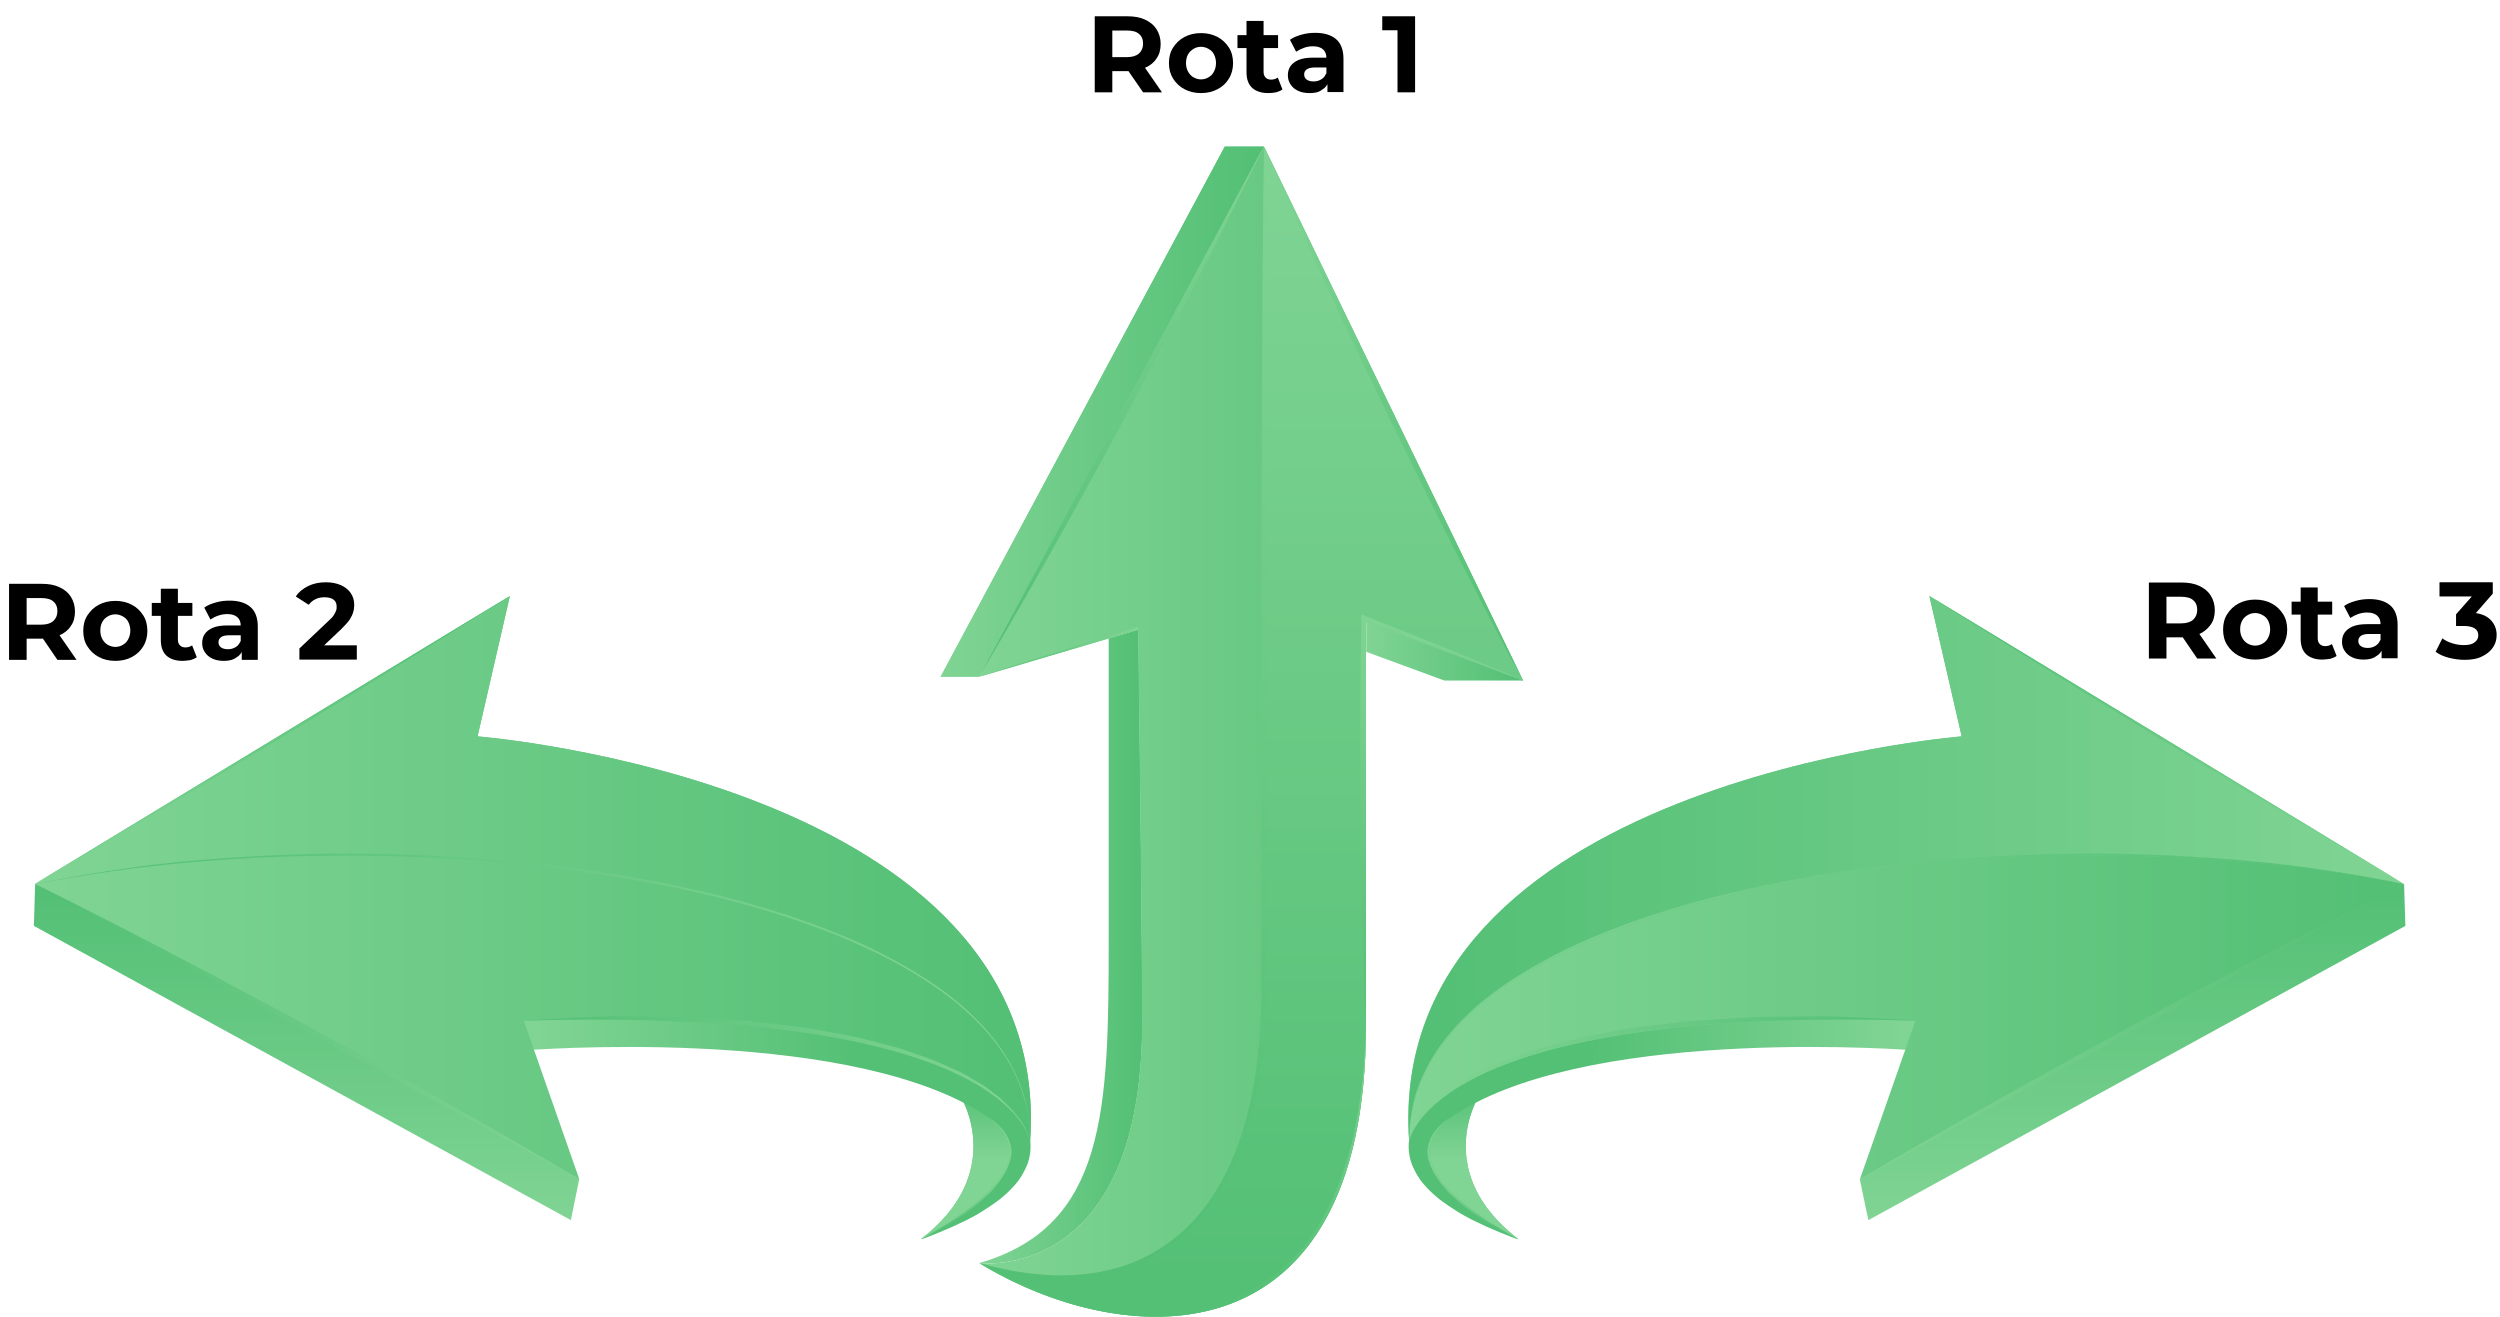 <?xml version="1.0" encoding="utf-8"?>
<!-- Generator: Adobe Illustrator 25.2.1, SVG Export Plug-In . SVG Version: 6.00 Build 0)  -->
<svg version="1.1" id="Camada_1" xmlns="http://www.w3.org/2000/svg" xmlns:xlink="http://www.w3.org/1999/xlink" x="0px" y="0px"
	 viewBox="0 0 966.9 509.3" style="enable-background:new 0 0 966.9 509.3;" xml:space="preserve">
<style type="text/css">
	.st0{fill:url(#SVGID_1_);}
	.st1{fill:url(#SVGID_2_);}
	.st2{fill:url(#SVGID_3_);}
	.st3{fill:url(#SVGID_4_);}
	.st4{fill:url(#SVGID_5_);}
	.st5{fill:url(#SVGID_6_);}
	.st6{fill:url(#SVGID_7_);}
	.st7{fill:url(#SVGID_8_);}
	.st8{fill:url(#SVGID_9_);}
	.st9{fill:url(#SVGID_10_);}
	.st10{fill:url(#SVGID_11_);}
	.st11{fill:url(#SVGID_12_);}
	.st12{fill:url(#SVGID_13_);}
	.st13{fill:url(#SVGID_14_);}
	.st14{fill:url(#SVGID_15_);}
	.st15{fill:url(#SVGID_16_);}
	.st16{fill:url(#SVGID_17_);}
	.st17{fill:url(#SVGID_18_);}
	.st18{fill:url(#SVGID_19_);}
	.st19{fill:url(#SVGID_20_);}
	.st20{fill:url(#SVGID_21_);}
	.st21{fill:url(#SVGID_22_);}
	.st22{fill:url(#SVGID_23_);}
	.st23{fill:url(#SVGID_24_);}
	.st24{fill:url(#SVGID_25_);}
	.st25{fill:url(#SVGID_26_);}
	.st26{fill:url(#SVGID_27_);}
	.st27{fill:url(#SVGID_28_);}
	.st28{fill:url(#SVGID_29_);}
	.st29{fill:url(#SVGID_30_);}
	.st30{fill:url(#SVGID_31_);}
	.st31{fill:url(#SVGID_32_);}
	.st32{fill:url(#SVGID_33_);}
	.st33{fill:url(#SVGID_34_);}
</style>
<g>
	<g>
		<path d="M423.4,35.7V6.3h12.7c2.6,0,4.9,0.4,6.8,1.3c1.9,0.9,3.4,2.1,4.4,3.7s1.6,3.5,1.6,5.7c0,2.2-0.5,4.1-1.6,5.6
			c-1,1.6-2.5,2.8-4.4,3.6c-1.9,0.8-4.2,1.3-6.8,1.3h-8.9l3-3v11.2H423.4z M430.2,25.3l-3-3.2h8.6c2.1,0,3.7-0.5,4.7-1.4
			c1-0.9,1.6-2.2,1.6-3.8c0-1.6-0.5-2.9-1.6-3.8c-1-0.9-2.6-1.3-4.7-1.3h-8.6l3-3.2V25.3z M442.1,35.7L434.7,25h7.3l7.4,10.7H442.1z
			"/>
		<path d="M464.5,36c-2.4,0-4.5-0.5-6.4-1.5s-3.3-2.4-4.4-4.1c-1.1-1.8-1.6-3.7-1.6-6c0-2.3,0.5-4.3,1.6-6c1.1-1.7,2.5-3.1,4.4-4.1
			s4-1.5,6.4-1.5c2.4,0,4.5,0.5,6.4,1.5s3.3,2.4,4.4,4.1c1.1,1.7,1.6,3.8,1.6,6c0,2.2-0.5,4.2-1.6,6s-2.5,3.1-4.4,4.1
			S466.9,36,464.5,36z M464.5,30.7c1.1,0,2.1-0.3,2.9-0.8c0.9-0.5,1.6-1.2,2.1-2.2c0.5-0.9,0.8-2.1,0.8-3.3c0-1.3-0.3-2.4-0.8-3.4
			s-1.2-1.6-2.1-2.1c-0.9-0.5-1.8-0.8-2.9-0.8s-2.1,0.3-2.9,0.8s-1.6,1.2-2.1,2.1s-0.8,2-0.8,3.4c0,1.3,0.3,2.4,0.8,3.3
			c0.5,0.9,1.2,1.7,2.1,2.2S463.4,30.7,464.5,30.7z"/>
		<path d="M478.6,18.6v-5h15.7v5H478.6z M490.5,36c-2.7,0-4.7-0.7-6.2-2c-1.5-1.4-2.2-3.4-2.2-6.1V8.1h6.6v19.7c0,1,0.3,1.7,0.8,2.2
			s1.2,0.8,2.1,0.8c1,0,1.9-0.3,2.6-0.8l1.8,4.6c-0.7,0.5-1.5,0.8-2.4,1.1C492.5,35.9,491.5,36,490.5,36z"/>
		<path d="M506.5,36c-1.8,0-3.3-0.3-4.5-0.9c-1.3-0.6-2.2-1.4-2.9-2.5s-1-2.2-1-3.5c0-1.3,0.3-2.5,1-3.5c0.7-1,1.7-1.8,3.1-2.4
			c1.4-0.6,3.3-0.9,5.6-0.9h6v3.8h-5.3c-1.5,0-2.6,0.3-3.2,0.8c-0.6,0.5-0.9,1.1-0.9,1.9c0,0.8,0.3,1.5,1,2c0.7,0.5,1.6,0.7,2.7,0.7
			c1.1,0,2.1-0.3,2.9-0.8c0.9-0.5,1.5-1.3,1.9-2.3l1,3c-0.5,1.5-1.3,2.6-2.6,3.3C510.1,35.7,508.5,36,506.5,36z M513.4,35.7v-4.4
			l-0.4-1v-7.9c0-1.4-0.4-2.5-1.3-3.3c-0.9-0.8-2.2-1.2-3.9-1.2c-1.2,0-2.4,0.2-3.5,0.6s-2.1,0.9-3,1.5l-2.4-4.6
			c1.2-0.9,2.7-1.5,4.5-2c1.7-0.5,3.5-0.7,5.3-0.7c3.4,0,6.1,0.8,8,2.4c1.9,1.6,2.9,4.2,2.9,7.6v12.9H513.4z"/>
		<path d="M540.5,35.7V8.8l2.9,2.9h-8.8V6.3h12.7v29.4H540.5z"/>
	</g>
</g>
<g>
	<g>
		<path d="M3.5,255.2v-29.4h12.7c2.6,0,4.9,0.4,6.8,1.3c1.9,0.9,3.4,2.1,4.4,3.7c1,1.6,1.6,3.5,1.6,5.7c0,2.2-0.5,4.1-1.6,5.6
			c-1,1.6-2.5,2.8-4.4,3.6c-1.9,0.8-4.2,1.3-6.8,1.3H7.3l3-3v11.2H3.5z M10.3,244.8l-3-3.2h8.6c2.1,0,3.7-0.5,4.7-1.4
			c1-0.9,1.6-2.2,1.6-3.8c0-1.6-0.5-2.9-1.6-3.8c-1-0.9-2.6-1.3-4.7-1.3H7.3l3-3.2V244.8z M22.2,255.2l-7.3-10.7h7.3l7.4,10.7H22.2z
			"/>
		<path d="M44.6,255.6c-2.4,0-4.5-0.5-6.4-1.5c-1.9-1-3.3-2.4-4.4-4.1c-1.1-1.7-1.6-3.7-1.6-6c0-2.3,0.5-4.3,1.6-6
			c1.1-1.7,2.5-3.1,4.4-4.1c1.9-1,4-1.5,6.4-1.5c2.4,0,4.5,0.5,6.4,1.5c1.9,1,3.3,2.4,4.4,4.1c1.1,1.7,1.6,3.8,1.6,6
			c0,2.2-0.5,4.2-1.6,6c-1.1,1.8-2.5,3.1-4.4,4.1C49.2,255.1,47,255.6,44.6,255.6z M44.6,250.2c1.1,0,2.1-0.3,2.9-0.8
			c0.9-0.5,1.6-1.2,2.1-2.2c0.5-0.9,0.8-2.1,0.8-3.3c0-1.3-0.3-2.4-0.8-3.4s-1.2-1.6-2.1-2.1c-0.9-0.5-1.8-0.8-2.9-0.8
			c-1.1,0-2.1,0.3-2.9,0.8c-0.9,0.5-1.6,1.2-2.1,2.1s-0.8,2-0.8,3.4c0,1.3,0.3,2.4,0.8,3.3c0.5,0.9,1.2,1.7,2.1,2.2
			C42.6,249.9,43.6,250.2,44.6,250.2z"/>
		<path d="M58.7,238.2v-5h15.7v5H58.7z M70.6,255.6c-2.7,0-4.7-0.7-6.2-2c-1.5-1.4-2.2-3.4-2.2-6.1v-19.8h6.6v19.7
			c0,1,0.3,1.7,0.8,2.2c0.5,0.5,1.2,0.8,2.1,0.8c1,0,1.9-0.3,2.6-0.8l1.8,4.6c-0.7,0.5-1.5,0.8-2.4,1.1
			C72.6,255.4,71.7,255.6,70.6,255.6z"/>
		<path d="M86.6,255.6c-1.8,0-3.3-0.3-4.5-0.9c-1.3-0.6-2.2-1.4-2.9-2.5c-0.7-1-1-2.2-1-3.5c0-1.3,0.3-2.5,1-3.5
			c0.7-1,1.7-1.8,3.1-2.4c1.4-0.6,3.3-0.9,5.6-0.9h6v3.8h-5.3c-1.5,0-2.6,0.3-3.2,0.8c-0.6,0.5-0.9,1.1-0.9,1.9c0,0.8,0.3,1.5,1,2
			c0.7,0.5,1.6,0.7,2.7,0.7c1.1,0,2.1-0.3,2.9-0.8c0.9-0.5,1.5-1.3,1.9-2.3l1,3c-0.5,1.5-1.3,2.6-2.6,3.3
			C90.3,255.2,88.6,255.6,86.6,255.6z M93.5,255.2v-4.4l-0.4-1V242c0-1.4-0.4-2.5-1.3-3.3c-0.9-0.8-2.2-1.2-3.9-1.2
			c-1.2,0-2.4,0.2-3.5,0.6c-1.2,0.4-2.1,0.9-3,1.5L79,235c1.2-0.9,2.7-1.5,4.5-2c1.7-0.5,3.5-0.7,5.3-0.7c3.4,0,6.1,0.8,8,2.4
			c1.9,1.6,2.9,4.2,2.9,7.6v12.9H93.5z"/>
		<path d="M115.8,255.2v-4.4l11.3-10.7c0.9-0.8,1.6-1.5,2-2.2c0.4-0.6,0.7-1.2,0.9-1.8c0.2-0.5,0.2-1,0.2-1.5c0-1.2-0.4-2.1-1.2-2.7
			c-0.8-0.6-2-0.9-3.5-0.9c-1.2,0-2.4,0.2-3.4,0.7c-1.1,0.5-1.9,1.2-2.7,2.2l-5-3.2c1.1-1.7,2.7-3,4.7-4c2-1,4.3-1.5,7-1.5
			c2.2,0,4.1,0.4,5.7,1.1c1.6,0.7,2.9,1.7,3.8,3s1.4,2.8,1.4,4.6c0,1-0.1,1.9-0.4,2.8c-0.2,0.9-0.7,1.9-1.4,3
			c-0.7,1-1.8,2.2-3.1,3.5l-9.4,8.9l-1.3-2.5h16.6v5.5H115.8z"/>
	</g>
</g>
<g>
	<g>
		<path d="M831.1,254.7v-29.4h12.7c2.6,0,4.9,0.4,6.8,1.3c1.9,0.9,3.4,2.1,4.4,3.7c1,1.6,1.6,3.5,1.6,5.7c0,2.2-0.5,4.1-1.6,5.6
			s-2.5,2.8-4.4,3.6c-1.9,0.8-4.2,1.3-6.8,1.3h-8.9l3-3v11.2H831.1z M837.9,244.3l-3-3.2h8.6c2.1,0,3.7-0.5,4.7-1.4
			c1-0.9,1.6-2.2,1.6-3.8c0-1.6-0.5-2.9-1.6-3.8c-1-0.9-2.6-1.3-4.7-1.3h-8.6l3-3.2V244.3z M849.8,254.7l-7.3-10.7h7.3l7.4,10.7
			H849.8z"/>
		<path d="M872.2,255.1c-2.4,0-4.5-0.5-6.4-1.5s-3.3-2.4-4.4-4.1c-1.1-1.7-1.6-3.7-1.6-6c0-2.3,0.5-4.3,1.6-6
			c1.1-1.7,2.5-3.1,4.4-4.1c1.9-1,4-1.5,6.4-1.5c2.4,0,4.5,0.5,6.4,1.5c1.9,1,3.3,2.4,4.4,4.1c1.1,1.7,1.6,3.8,1.6,6
			c0,2.2-0.5,4.2-1.6,6c-1.1,1.8-2.5,3.1-4.4,4.1S874.6,255.1,872.2,255.1z M872.2,249.7c1.1,0,2.1-0.3,2.9-0.8
			c0.9-0.5,1.6-1.2,2.1-2.2c0.5-0.9,0.8-2.1,0.8-3.3c0-1.3-0.3-2.4-0.8-3.4s-1.2-1.6-2.1-2.1c-0.9-0.5-1.8-0.8-2.9-0.8
			s-2.1,0.3-2.9,0.8c-0.9,0.5-1.6,1.2-2.1,2.1c-0.5,0.9-0.8,2-0.8,3.4c0,1.3,0.3,2.4,0.8,3.3c0.5,0.9,1.2,1.7,2.1,2.2
			C870.2,249.4,871.1,249.7,872.2,249.7z"/>
		<path d="M886.3,237.7v-5H902v5H886.3z M898.2,255.1c-2.7,0-4.7-0.7-6.2-2c-1.5-1.4-2.2-3.4-2.2-6.1v-19.8h6.6v19.7
			c0,1,0.3,1.7,0.8,2.2c0.5,0.5,1.2,0.8,2.1,0.8c1,0,1.9-0.3,2.6-0.8l1.8,4.6c-0.7,0.5-1.5,0.8-2.4,1.1
			C900.2,254.9,899.2,255.1,898.2,255.1z"/>
		<path d="M914.2,255.1c-1.8,0-3.3-0.3-4.5-0.9c-1.3-0.6-2.2-1.4-2.9-2.5c-0.7-1-1-2.2-1-3.5c0-1.3,0.3-2.5,1-3.5s1.7-1.8,3.1-2.4
			c1.4-0.6,3.3-0.9,5.6-0.9h6v3.8h-5.3c-1.5,0-2.6,0.3-3.2,0.8s-0.9,1.1-0.9,1.9c0,0.8,0.3,1.5,1,2c0.7,0.5,1.6,0.7,2.7,0.7
			c1.1,0,2.1-0.3,2.9-0.8c0.9-0.5,1.5-1.3,1.9-2.3l1,3c-0.5,1.5-1.3,2.6-2.6,3.3C917.9,254.7,916.2,255.1,914.2,255.1z M921.1,254.7
			v-4.4l-0.4-1v-7.9c0-1.4-0.4-2.5-1.3-3.3c-0.9-0.8-2.2-1.2-3.9-1.2c-1.2,0-2.4,0.2-3.5,0.6s-2.1,0.9-3,1.5l-2.4-4.6
			c1.2-0.9,2.7-1.5,4.5-2c1.7-0.5,3.5-0.7,5.3-0.7c3.4,0,6.1,0.8,8,2.4s2.9,4.2,2.9,7.6v12.9H921.1z"/>
		<path d="M953.2,255.2c-2,0-4.1-0.3-6.1-0.8c-2-0.5-3.7-1.3-5.1-2.3l2.6-5.2c1.1,0.8,2.4,1.5,3.9,1.9c1.5,0.5,3,0.7,4.5,0.7
			c1.7,0,3.1-0.3,4-1c1-0.7,1.5-1.6,1.5-2.8c0-1.1-0.4-2-1.3-2.6c-0.9-0.6-2.3-1-4.2-1h-3.1v-4.5l8.2-9.3l0.8,2.4h-15.4v-5.5h20.6
			v4.4l-8.1,9.3l-3.4-2h2c3.6,0,6.3,0.8,8.2,2.4c1.8,1.6,2.8,3.7,2.8,6.3c0,1.7-0.4,3.2-1.3,4.6c-0.9,1.4-2.2,2.6-4,3.5
			C958.3,254.8,956,255.2,953.2,255.2z"/>
	</g>
</g>
<g>
	<g>
		<g>
			<g>
				<linearGradient id="SVGID_1_" gradientUnits="userSpaceOnUse" x1="356.106" y1="452.128" x2="395.987" y2="452.128">
					<stop  offset="0" style="stop-color:#80D494"/>
					<stop  offset="0.964" style="stop-color:#54C076"/>
				</linearGradient>
				<path class="st0" d="M372,425c0,0,17.3,28.9-15.9,54.3C356.1,479.3,434.1,449.6,372,425z"/>
				<linearGradient id="SVGID_2_" gradientUnits="userSpaceOnUse" x1="376.046" y1="448.241" x2="376.046" y2="419.365">
					<stop  offset="0" style="stop-color:#80D494"/>
					<stop  offset="0.964" style="stop-color:#54C076"/>
				</linearGradient>
				<path class="st1" d="M372,425c0,0,17.3,28.9-15.9,54.3C356.1,479.3,434.1,449.6,372,425z"/>
				<linearGradient id="SVGID_3_" gradientUnits="userSpaceOnUse" x1="207.49" y1="435.974" x2="333.929" y2="435.974">
					<stop  offset="0" style="stop-color:#80D494"/>
					<stop  offset="0.964" style="stop-color:#54C076"/>
				</linearGradient>
				<path class="st2" d="M201,394.1l1,12.2c1.2-0.1,121.3-9.7,176.1,23.2c0,0,4,2.5,6.4,4.6c2.4,2.2,4.9,5.1,5.7,8.6
					c0.4,1.8,0.5,3.7,0,5.7c-0.5,2-1.3,4.1-2.6,6.1c-1.2,2-2.8,3.9-4.4,5.7c-1.7,1.7-3.4,3.4-5.3,4.9c-1.8,1.6-3.7,2.9-5.4,4.2
					c-1.8,1.2-3.6,2.4-5.1,3.5c-3.3,2-6,3.7-8,4.8c-2,1.1-3.1,1.8-3.1,1.8s1.2-0.5,3.3-1.3c2.1-0.8,5.1-2,8.7-3.6
					c1.8-0.8,3.7-1.8,5.7-2.7c2-1.1,4.1-2.1,6.2-3.5c2.1-1.3,4.3-2.8,6.4-4.4c2.1-1.7,4.1-3.5,6-5.7c1.9-2.1,3.4-4.7,4.6-7.5
					c1.1-2.8,1.6-6,1.3-9.1c-0.3-3-1.2-5.9-2.4-8.3c-1.2-2.4-2.7-4.4-4.1-6.2c-2.9-3.5-5.7-5.8-7.8-7.3c0,0-0.1,0-0.1-0.1
					c0,0-1.3-1-2-1.4c-0.1-0.1-0.2-0.2-0.3-0.2c-0.6-0.4-1-0.5-1-0.5c-52.3-28.8-148.3-25.2-173.6-23.7
					C203.7,393.9,201.6,394,201,394.1z"/>
				<linearGradient id="SVGID_4_" gradientUnits="userSpaceOnUse" x1="13.623" y1="343.277" x2="398.681" y2="343.277">
					<stop  offset="0" style="stop-color:#80D494"/>
					<stop  offset="0.964" style="stop-color:#54C076"/>
				</linearGradient>
				<path class="st3" d="M197.2,230.5l-12.5,54.3c0,0,223.5,17.8,213.7,156.7c0,0,0-0.2-0.1-0.4c-1.2-5.1-17-51.6-195.7-46.3
					l21.5,61.4L13.6,341.8L197.2,230.5z"/>
				<linearGradient id="SVGID_5_" gradientUnits="userSpaceOnUse" x1="13.627" y1="335.974" x2="398.685" y2="335.974">
					<stop  offset="0" style="stop-color:#80D494"/>
					<stop  offset="0.964" style="stop-color:#54C076"/>
				</linearGradient>
				<path class="st4" d="M398.4,441.5c0,0,0-0.2-0.1-0.5l0-0.1c0.6-96.7-233.5-129.5-384.6-99c0,0,0,0,0,0c0,0,0.2-0.1,0.3-0.2
					c0,0,0.1,0,0.2-0.1v0c0.1-0.1,0.2-0.1,0.3-0.2L196.4,231c0.1-0.1,0.2-0.1,0.3-0.2v0l0.2-0.1c0.1,0,0.2-0.1,0.2-0.1
					c0,0,0.1,0,0.1-0.1c0,0,0,0,0,0l-12.5,54.3C184.7,284.8,408.1,302.6,398.4,441.5z"/>
				<linearGradient id="SVGID_6_" gradientUnits="userSpaceOnUse" x1="13.993" y1="286.303" x2="196.362" y2="286.303">
					<stop  offset="0" style="stop-color:#80D494"/>
					<stop  offset="0.964" style="stop-color:#54C076"/>
				</linearGradient>
				<path class="st5" d="M14.4,341.3L196.4,231c-1.2,0.8-3.6,2.3-7,4.4c-5,3.1-12.1,7.6-20.6,12.9c-8.6,5.3-18.5,11.5-29.2,18.1
					c-10.7,6.6-22.2,13.6-33.6,20.6c-11.5,6.9-23,13.8-33.8,20.3c-10.8,6.4-20.9,12.4-29.6,17.6c-8.7,5.1-15.9,9.3-21,12.3
					c-3.8,2.2-6.4,3.7-7.5,4.3c-0.1,0-0.1,0.1-0.2,0.1c0,0,0.1-0.1,0.2-0.1C14.2,341.4,14.3,341.4,14.4,341.3z"/>
				
					<linearGradient id="SVGID_7_" gradientUnits="userSpaceOnUse" x1="1529.883" y1="3086.546" x2="1566.37" y2="3086.546" gradientTransform="matrix(-0.999 5.130000e-02 -5.130000e-02 -0.999 2077.74 3457.137)">
					<stop  offset="0" style="stop-color:#80D494"/>
					<stop  offset="0.964" style="stop-color:#54C076"/>
				</linearGradient>
				<path class="st6" d="M358.8,477.9c-1.3,0.7-2.1,1.1-2.5,1.3c0.4-0.2,1.4-0.8,2.9-1.7c2-1.1,4.8-2.8,8.1-4.8
					c1.6-1.1,3.3-2.3,5.1-3.5c1.7-1.4,3.7-2.7,5.4-4.2c1.8-1.5,3.6-3.2,5.3-4.9c1.6-1.8,3.2-3.7,4.4-5.7c1.3-2,2.1-4.1,2.6-6.1
					c0.5-2,0.4-3.9,0-5.7c-0.8-3.5-3.3-6.4-5.7-8.6c-2-1.8-5.4-4-6.2-4.5c-0.1,0-0.1-0.1-0.1-0.1c0.1,0.1,0.3,0.2,0.6,0.4
					c0.4,0.3,1.1,0.6,1.9,1.2c0.8,0.6,1.8,1.3,2.9,2c1.2,0.7,2.3,1.8,3.5,3c1.2,1.2,2.3,2.8,3.1,4.6c0.4,0.9,0.7,2,0.9,2.9
					c0.1,0.5,0.1,1.1,0.2,1.6c0,0.6,0,1.1-0.1,1.7c-0.1,0.6-0.2,1-0.3,1.7c-0.2,0.5-0.3,1-0.5,1.5c-0.4,1.1-0.8,2.1-1.3,3.1
					c-0.6,1-1.2,2-1.8,2.9c-0.6,0.9-1.3,1.8-2,2.7l-1.1,1.3c-0.2,0.2-0.3,0.4-0.6,0.7l-0.6,0.6c-0.8,0.8-1.6,1.5-2.4,2.2
					c-0.8,0.7-1.6,1.5-2.4,2.2c-0.8,0.7-1.7,1.3-2.5,2c-0.8,0.6-1.7,1.2-2.5,1.8c-0.9,0.6-1.7,1.1-2.5,1.6c-1.6,1-3.1,2.1-4.6,2.8
					C363,475.7,360.6,477,358.8,477.9z"/>
				
					<linearGradient id="SVGID_8_" gradientUnits="userSpaceOnUse" x1="1697.271" y1="3154.581" x2="1901.548" y2="3154.581" gradientTransform="matrix(-0.999 5.130000e-02 -5.130000e-02 -0.999 2077.74 3457.137)">
					<stop  offset="0" style="stop-color:#80D494"/>
					<stop  offset="0.964" style="stop-color:#54C076"/>
				</linearGradient>
				<path class="st7" d="M224,456.1c0,0-3.4-1.7-9.2-4.6c-5.8-3-14.2-7.1-24.2-12.3c-10-5.1-21.6-11.2-34-17.7
					c-6.2-3.3-12.6-6.7-19.1-10.2c-6.5-3.5-13.1-7-19.7-10.6c-6.6-3.6-13.1-7.2-19.6-10.7c-6.4-3.6-12.8-7.1-18.9-10.5
					c-12.3-6.8-23.7-13.3-33.4-18.8c-9.8-5.6-17.8-10.3-23.5-13.6c-5.6-3.3-8.9-5.3-8.9-5.3s3.4,1.7,9.2,4.6
					c5.8,3,14.2,7.1,24.2,12.3c10,5.1,21.6,11.2,34,17.7c6.2,3.3,12.6,6.7,19.1,10.2c6.5,3.5,13.1,7,19.7,10.6
					c6.6,3.6,13.1,7.2,19.6,10.7c6.4,3.6,12.8,7.1,18.9,10.5c12.3,6.8,23.7,13.3,33.4,18.8c9.8,5.6,17.8,10.3,23.5,13.6
					C220.8,454.2,224,456.1,224,456.1z"/>
				<linearGradient id="SVGID_9_" gradientUnits="userSpaceOnUse" x1="118.567" y1="471.884" x2="118.567" y2="341.849">
					<stop  offset="0" style="stop-color:#80D494"/>
					<stop  offset="0.964" style="stop-color:#54C076"/>
				</linearGradient>
				<polygon class="st8" points="13.1,358.1 220.8,471.9 224,456.1 13.6,341.8 				"/>
				
					<linearGradient id="SVGID_10_" gradientUnits="userSpaceOnUse" x1="1522.433" y1="3126.246" x2="1715.595" y2="3126.246" gradientTransform="matrix(-0.999 5.130000e-02 -5.130000e-02 -0.999 2077.74 3457.137)">
					<stop  offset="0" style="stop-color:#80D494"/>
					<stop  offset="0.964" style="stop-color:#54C076"/>
				</linearGradient>
				<path class="st9" d="M398.4,441.4c0-0.1,0-0.2-0.1-0.5c-0.1-0.4-0.3-1-0.5-1.7c-0.3-0.7-0.7-1.6-1.1-2.6c-0.6-1-1.2-2.1-2-3.3
					c-0.9-1.1-1.9-2.4-3-3.8c-1.2-1.3-2.6-2.5-4-4c-0.7-0.7-1.5-1.4-2.4-2c-0.9-0.6-1.7-1.3-2.6-2c-0.9-0.7-1.8-1.4-2.8-2
					c-1-0.6-2.1-1.2-3.1-1.8c-2.2-1.2-4.3-2.7-6.8-3.7c-2.4-1.1-5-2.2-7.6-3.4c-2.6-1.1-5.4-2-8.2-3c-2.8-1-5.7-2.1-8.7-2.8
					c-3-0.8-6-1.6-9.1-2.4c-1.5-0.4-3.1-0.8-4.7-1.2c-1.6-0.3-3.2-0.6-4.8-0.9c-3.2-0.6-6.4-1.2-9.6-1.8c-1.6-0.3-3.2-0.6-4.9-0.9
					l-4.9-0.6c-3.3-0.4-6.5-0.8-9.8-1.2c-3.3-0.4-6.5-0.9-9.7-1c-6.5-0.4-12.8-0.8-19-1.2c-3.1-0.2-6.1-0.3-9.1-0.3
					c-3,0-5.9-0.1-8.7-0.1c-5.6-0.1-11-0.1-15.9-0.1c-9.8,0.3-18,0.8-23.8,1.1c-5.7,0.3-9,0.5-9,0.5
					C387.9,389.2,398,439.5,398.4,441.4z"/>
				
					<linearGradient id="SVGID_11_" gradientUnits="userSpaceOnUse" x1="1522.384" y1="3160.939" x2="1901.556" y2="3160.939" gradientTransform="matrix(-0.999 5.130000e-02 -5.130000e-02 -0.999 2077.74 3457.137)">
					<stop  offset="0" style="stop-color:#80D494"/>
					<stop  offset="0.964" style="stop-color:#54C076"/>
				</linearGradient>
				<path class="st10" d="M398.3,440.9c0,0,0-1.7-0.1-4.8c-0.3-3.1-0.8-7.8-2.5-13.4c-1.8-5.6-4.9-12.2-9.7-18.8
					c-4.9-6.6-11.4-13.3-19.5-19.4c-4-3.1-8.4-6-13.1-8.8c-4.7-2.9-9.6-5.5-14.8-8.1c-10.4-5.1-21.8-9.6-33.8-13.6
					c-12-3.9-24.6-7.4-37.5-10.2c-12.9-2.9-26.2-5.3-39.5-7.2c-26.7-3.8-53.5-5.7-78.7-6.3c-25.2-0.6-48.8,0.5-68.9,2.1
					c-10,0.8-19.2,1.8-27.4,2.9c-8.1,1.1-15.2,2.2-21,3.2c-5.8,1-10.3,1.9-13.4,2.5c-3.1,0.6-4.7,1-4.7,1
					C164.8,311.4,398.9,344.2,398.3,440.9z"/>
			</g>
		</g>
	</g>
	<g>
		<g>
			<g>
				<linearGradient id="SVGID_12_" gradientUnits="userSpaceOnUse" x1="547.397" y1="452.128" x2="587.279" y2="452.128">
					<stop  offset="0" style="stop-color:#80D494"/>
					<stop  offset="0.964" style="stop-color:#54C076"/>
				</linearGradient>
				<path class="st11" d="M571.4,425c0,0-17.3,28.9,15.9,54.3C587.3,479.3,509.3,449.6,571.4,425z"/>
				
					<linearGradient id="SVGID_13_" gradientUnits="userSpaceOnUse" x1="-552.739" y1="448.241" x2="-552.739" y2="419.365" gradientTransform="matrix(-1 0 0 1 14.598 0)">
					<stop  offset="0" style="stop-color:#80D494"/>
					<stop  offset="0.964" style="stop-color:#54C076"/>
				</linearGradient>
				<path class="st12" d="M571.4,425c0,0-17.3,28.9,15.9,54.3C587.3,479.3,509.3,449.6,571.4,425z"/>
				
					<linearGradient id="SVGID_14_" gradientUnits="userSpaceOnUse" x1="-721.295" y1="435.974" x2="-594.857" y2="435.974" gradientTransform="matrix(-1 0 0 1 14.598 0)">
					<stop  offset="0" style="stop-color:#80D494"/>
					<stop  offset="0.964" style="stop-color:#54C076"/>
				</linearGradient>
				<path class="st13" d="M742.4,394.1l-1,12.2c-1.2-0.1-121.3-9.7-176.1,23.2c0,0-4,2.5-6.4,4.6c-2.4,2.2-4.9,5.1-5.7,8.6
					c-0.4,1.8-0.5,3.7,0,5.7c0.5,2,1.3,4.1,2.6,6.1c1.2,2,2.8,3.9,4.4,5.7c1.7,1.7,3.4,3.4,5.3,4.9c1.8,1.6,3.7,2.9,5.4,4.2
					c1.8,1.2,3.6,2.4,5.1,3.5c3.3,2,6,3.7,8,4.8c2,1.1,3.1,1.8,3.1,1.8s-1.2-0.5-3.3-1.3c-2.1-0.8-5.1-2-8.7-3.6
					c-1.8-0.8-3.7-1.8-5.7-2.7c-2-1.1-4.1-2.1-6.2-3.5c-2.1-1.3-4.3-2.8-6.4-4.4c-2.1-1.7-4.1-3.5-6-5.7c-1.9-2.1-3.4-4.7-4.6-7.5
					c-1.1-2.8-1.6-6-1.3-9.1c0.3-3,1.2-5.9,2.4-8.3c1.2-2.4,2.7-4.4,4.1-6.2c2.9-3.5,5.7-5.8,7.8-7.3c0,0,0.1,0,0.1-0.1
					c0,0,1.3-1,2-1.4c0.1-0.1,0.2-0.2,0.3-0.2c0.6-0.4,1-0.5,1-0.5c52.3-28.8,148.3-25.2,173.6-23.7
					C739.7,393.9,741.8,394,742.4,394.1z"/>
				<linearGradient id="SVGID_15_" gradientUnits="userSpaceOnUse" x1="544.703" y1="343.277" x2="929.761" y2="343.277">
					<stop  offset="0" style="stop-color:#80D494"/>
					<stop  offset="0.964" style="stop-color:#54C076"/>
				</linearGradient>
				<path class="st14" d="M746.2,230.5l12.5,54.3c0,0-223.5,17.8-213.7,156.7c0,0,0-0.2,0.1-0.4c1.2-5.1,17-51.6,195.7-46.3
					l-21.5,61.4l210.4-114.2L746.2,230.5z"/>
				
					<linearGradient id="SVGID_16_" gradientUnits="userSpaceOnUse" x1="-915.159" y1="335.974" x2="-530.101" y2="335.974" gradientTransform="matrix(-1 0 0 1 14.598 0)">
					<stop  offset="0" style="stop-color:#80D494"/>
					<stop  offset="0.964" style="stop-color:#54C076"/>
				</linearGradient>
				<path class="st15" d="M545,441.5c0,0,0-0.2,0.1-0.5l0-0.1c-0.6-96.7,233.5-129.5,384.6-99c0,0,0,0,0,0c0,0-0.2-0.1-0.3-0.2
					c0,0-0.1,0-0.2-0.1v0c-0.1-0.1-0.2-0.1-0.3-0.2L747,231c-0.1-0.1-0.2-0.1-0.3-0.2v0l-0.2-0.1c-0.1,0-0.2-0.1-0.2-0.1
					c0,0-0.1,0-0.1-0.1c0,0,0,0,0,0l12.5,54.3C758.7,284.8,535.3,302.6,545,441.5z"/>
				
					<linearGradient id="SVGID_17_" gradientUnits="userSpaceOnUse" x1="-914.793" y1="286.303" x2="-732.424" y2="286.303" gradientTransform="matrix(-1 0 0 1 14.598 0)">
					<stop  offset="0" style="stop-color:#80D494"/>
					<stop  offset="0.964" style="stop-color:#54C076"/>
				</linearGradient>
				<path class="st16" d="M928.9,341.3L747,231c1.2,0.8,3.6,2.3,7,4.4c5,3.1,12.1,7.6,20.6,12.9c8.6,5.3,18.5,11.5,29.2,18.1
					C814.6,273,826,280,837.4,287c11.5,6.9,23,13.8,33.8,20.3c10.8,6.4,20.9,12.4,29.6,17.6c8.7,5.1,15.9,9.3,21,12.3
					c3.8,2.2,6.4,3.7,7.5,4.3c0.1,0,0.1,0.1,0.2,0.1c0,0-0.1-0.1-0.2-0.1C929.1,341.4,929,341.4,928.9,341.3z"/>
				
					<linearGradient id="SVGID_18_" gradientUnits="userSpaceOnUse" x1="2457.43" y1="3134.191" x2="2493.918" y2="3134.191" gradientTransform="matrix(0.999 5.130000e-02 5.130000e-02 -0.999 -2063.142 3457.137)">
					<stop  offset="0" style="stop-color:#80D494"/>
					<stop  offset="0.964" style="stop-color:#54C076"/>
				</linearGradient>
				<path class="st17" d="M584.5,477.9c1.3,0.7,2.1,1.1,2.5,1.3c-0.4-0.2-1.4-0.8-2.9-1.7c-2-1.1-4.8-2.8-8.1-4.8
					c-1.6-1.1-3.3-2.3-5.1-3.5c-1.7-1.4-3.7-2.7-5.4-4.2c-1.8-1.5-3.6-3.2-5.3-4.9c-1.6-1.8-3.2-3.7-4.4-5.7c-1.3-2-2.1-4.1-2.6-6.1
					c-0.5-2-0.4-3.9,0-5.7c0.8-3.5,3.3-6.4,5.7-8.6c2-1.8,5.4-4,6.2-4.5c0.1,0,0.1-0.1,0.1-0.1c-0.1,0.1-0.3,0.2-0.6,0.4
					c-0.4,0.3-1.1,0.6-1.9,1.2c-0.8,0.6-1.8,1.3-2.9,2c-1.2,0.7-2.3,1.8-3.5,3c-1.2,1.2-2.3,2.8-3.1,4.6c-0.4,0.9-0.7,2-0.9,2.9
					c-0.1,0.5-0.1,1.1-0.2,1.6c0,0.6,0,1.1,0.1,1.7c0.1,0.6,0.2,1,0.3,1.7c0.2,0.5,0.3,1,0.5,1.5c0.4,1.1,0.8,2.1,1.3,3.1
					c0.6,1,1.2,2,1.8,2.9c0.6,0.9,1.3,1.8,2,2.7l1.1,1.3c0.2,0.2,0.3,0.4,0.6,0.7l0.6,0.6c0.8,0.8,1.6,1.5,2.4,2.2
					c0.8,0.7,1.6,1.5,2.4,2.2c0.8,0.7,1.7,1.3,2.5,2c0.8,0.6,1.7,1.2,2.5,1.8c0.9,0.6,1.7,1.1,2.5,1.6c1.6,1,3.1,2.1,4.6,2.8
					C580.4,475.7,582.8,477,584.5,477.9z"/>
				
					<linearGradient id="SVGID_19_" gradientUnits="userSpaceOnUse" x1="2624.819" y1="3202.226" x2="2829.096" y2="3202.226" gradientTransform="matrix(0.999 5.130000e-02 5.130000e-02 -0.999 -2063.142 3457.137)">
					<stop  offset="0" style="stop-color:#80D494"/>
					<stop  offset="0.964" style="stop-color:#54C076"/>
				</linearGradient>
				<path class="st18" d="M719.3,456.1c0,0,3.4-1.7,9.2-4.6c5.8-3,14.2-7.1,24.2-12.3c10-5.1,21.6-11.2,34-17.7
					c6.2-3.3,12.6-6.7,19.1-10.2c6.5-3.5,13.1-7,19.7-10.6c6.6-3.6,13.1-7.2,19.6-10.7c6.4-3.6,12.8-7.1,18.9-10.5
					c12.3-6.8,23.7-13.3,33.4-18.8c9.8-5.6,17.8-10.3,23.5-13.6c5.6-3.3,8.9-5.3,8.9-5.3s-3.4,1.7-9.2,4.6
					c-5.8,3-14.2,7.1-24.2,12.3c-10,5.1-21.6,11.2-34,17.7c-6.2,3.3-12.6,6.7-19.1,10.2c-6.5,3.5-13.1,7-19.7,10.6
					c-6.6,3.6-13.1,7.2-19.6,10.7c-6.4,3.6-12.8,7.1-18.9,10.5c-12.3,6.8-23.7,13.3-33.4,18.8c-9.8,5.6-17.8,10.3-23.5,13.6
					C722.6,454.2,719.3,456.1,719.3,456.1z"/>
				
					<linearGradient id="SVGID_20_" gradientUnits="userSpaceOnUse" x1="-810.219" y1="471.884" x2="-810.219" y2="341.849" gradientTransform="matrix(-1 0 0 1 14.598 0)">
					<stop  offset="0" style="stop-color:#80D494"/>
					<stop  offset="0.964" style="stop-color:#54C076"/>
				</linearGradient>
				<polygon class="st19" points="930.3,358.1 722.6,471.9 719.3,456.1 929.8,341.8 				"/>
				
					<linearGradient id="SVGID_21_" gradientUnits="userSpaceOnUse" x1="2449.98" y1="3173.891" x2="2643.142" y2="3173.891" gradientTransform="matrix(0.999 5.130000e-02 5.130000e-02 -0.999 -2063.142 3457.137)">
					<stop  offset="0" style="stop-color:#80D494"/>
					<stop  offset="0.964" style="stop-color:#54C076"/>
				</linearGradient>
				<path class="st20" d="M545,441.4c0-0.1,0-0.2,0.1-0.5c0.1-0.4,0.3-1,0.5-1.7c0.3-0.7,0.7-1.6,1.1-2.6c0.6-1,1.2-2.1,2-3.3
					c0.9-1.1,1.9-2.4,3-3.8c1.2-1.3,2.6-2.5,4-4c0.7-0.7,1.5-1.4,2.4-2c0.9-0.6,1.7-1.3,2.6-2c0.9-0.7,1.8-1.4,2.8-2
					c1-0.6,2.1-1.2,3.1-1.8c2.2-1.2,4.3-2.7,6.8-3.7c2.4-1.1,5-2.2,7.6-3.4c2.6-1.1,5.4-2,8.2-3c2.8-1,5.7-2.1,8.7-2.8
					c3-0.8,6-1.6,9.1-2.4c1.5-0.4,3.1-0.8,4.7-1.2c1.6-0.3,3.2-0.6,4.8-0.9c3.2-0.6,6.4-1.2,9.6-1.8c1.6-0.3,3.2-0.6,4.9-0.9
					l4.9-0.6c3.3-0.4,6.5-0.8,9.8-1.2c3.3-0.4,6.5-0.9,9.7-1c6.5-0.4,12.8-0.8,19-1.2c3.1-0.2,6.1-0.3,9.1-0.3c3,0,5.9-0.1,8.7-0.1
					c5.6-0.1,11-0.1,15.9-0.1c9.8,0.3,18,0.8,23.8,1.1c5.7,0.3,9,0.5,9,0.5C555.5,389.2,545.3,439.5,545,441.4z"/>
				
					<linearGradient id="SVGID_22_" gradientUnits="userSpaceOnUse" x1="2449.932" y1="3208.584" x2="2829.104" y2="3208.584" gradientTransform="matrix(0.999 5.130000e-02 5.130000e-02 -0.999 -2063.142 3457.137)">
					<stop  offset="0" style="stop-color:#80D494"/>
					<stop  offset="0.964" style="stop-color:#54C076"/>
				</linearGradient>
				<path class="st21" d="M545.1,440.9c0,0,0-1.7,0.1-4.8c0.3-3.1,0.8-7.8,2.5-13.4c1.8-5.6,4.9-12.2,9.7-18.8
					c4.9-6.6,11.4-13.3,19.5-19.4c4-3.1,8.4-6,13.1-8.8c4.7-2.9,9.6-5.5,14.8-8.1c10.4-5.1,21.8-9.6,33.8-13.6
					c12-3.9,24.6-7.4,37.5-10.2c12.9-2.9,26.2-5.3,39.5-7.2c26.7-3.8,53.5-5.7,78.7-6.3c25.2-0.6,48.8,0.5,68.9,2.1
					c10,0.8,19.2,1.8,27.4,2.9c8.1,1.1,15.2,2.2,21,3.2c5.8,1,10.3,1.9,13.4,2.5c3.1,0.6,4.7,1,4.7,1
					C778.6,311.4,544.5,344.2,545.1,440.9z"/>
			</g>
		</g>
	</g>
	<g>
		<g>
			<g>
				<linearGradient id="SVGID_23_" gradientUnits="userSpaceOnUse" x1="363.801" y1="159.199" x2="488.859" y2="159.199">
					<stop  offset="0" style="stop-color:#80D494"/>
					<stop  offset="0.964" style="stop-color:#54C076"/>
				</linearGradient>
				<polygon class="st22" points="488.9,56.7 473.7,56.7 363.8,261.7 378.7,261.7 				"/>
				
					<linearGradient id="SVGID_24_" gradientUnits="userSpaceOnUse" x1="-123.897" y1="-154.108" x2="-123.897" y2="-279.166" gradientTransform="matrix(0 1 -1 0 209.693 283.097)">
					<stop  offset="0" style="stop-color:#80D494"/>
					<stop  offset="0.964" style="stop-color:#54C076"/>
				</linearGradient>
				<polygon class="st23" points="488.9,56.7 473.7,56.7 363.8,261.7 378.7,261.7 				"/>
				
					<linearGradient id="SVGID_25_" gradientUnits="userSpaceOnUse" x1="82.992" y1="-169.045" x2="82.992" y2="-232.081" gradientTransform="matrix(0 1 -1 0 209.693 283.097)">
					<stop  offset="0" style="stop-color:#80D494"/>
					<stop  offset="0.964" style="stop-color:#54C076"/>
				</linearGradient>
				<path class="st24" d="M441.8,395.1c0-38.7-1.5-151.6-1.5-151.6l-11.5,3.4c0,15.9,0,58.3,0,116.3c0,66.1-0.9,111-50,125.3
					C378.7,488.5,441.8,496.7,441.8,395.1z"/>
				
					<linearGradient id="SVGID_26_" gradientUnits="userSpaceOnUse" x1="-31.244" y1="-318.66" x2="-31.244" y2="-379.414" gradientTransform="matrix(0 1 -1 0 209.693 283.097)">
					<stop  offset="0" style="stop-color:#80D494"/>
					<stop  offset="0.964" style="stop-color:#54C076"/>
				</linearGradient>
				<polygon class="st25" points="589.1,263.2 558.6,263.2 528.4,252.1 528.4,240.5 				"/>
				<linearGradient id="SVGID_27_" gradientUnits="userSpaceOnUse" x1="378.743" y1="282.959" x2="589.107" y2="282.959">
					<stop  offset="0" style="stop-color:#80D494"/>
					<stop  offset="0.964" style="stop-color:#54C076"/>
				</linearGradient>
				<path class="st26" d="M378.7,488.5c0,0,63,8.2,63-93.4c0-36-1.3-132.9-1.5-149.7c0-0.2,0-0.4,0-0.5v-1.4l-1.3,0.4l-0.5,0.2
					l-59.7,17.7L488.9,56.7l100.2,206.6l-60.8-22.8c0,0,0,46.8,0,156.2C528.3,528.6,434.4,522.5,378.7,488.5z"/>
				
					<linearGradient id="SVGID_28_" gradientUnits="userSpaceOnUse" x1="-226.425" y1="-224.108" x2="-21.37" y2="-224.108" gradientTransform="matrix(0 1 -1 0 209.693 283.097)">
					<stop  offset="0" style="stop-color:#80D494"/>
					<stop  offset="0.964" style="stop-color:#54C076"/>
				</linearGradient>
				<path class="st27" d="M378.7,261.7c0,0,1.9-3.1,5.1-8.6c3.2-5.5,7.8-13.3,13.2-22.8c5.4-9.5,11.7-20.6,18.3-32.5
					c3.3-6,6.7-12.2,10.1-18.4c3.4-6.3,6.9-12.7,10.3-19.1c3.4-6.4,6.8-12.8,10.2-19.2c3.3-6.3,6.6-12.6,9.8-18.6
					c6.3-12.1,12.1-23.4,17-33.2c4.9-9.7,8.9-17.9,11.7-23.6c2.8-5.7,4.3-9,4.3-9L378.7,261.7C378.8,261.7,378.7,261.7,378.7,261.7z
					"/>
				
					<linearGradient id="SVGID_29_" gradientUnits="userSpaceOnUse" x1="-226.436" y1="-274.255" x2="226.162" y2="-274.255" gradientTransform="matrix(0 1 -1 0 209.693 283.097)">
					<stop  offset="0" style="stop-color:#80D494"/>
					<stop  offset="0.964" style="stop-color:#54C076"/>
				</linearGradient>
				<path class="st28" d="M380.6,489.6c-0.2-0.1-0.4-0.3-0.6-0.4c-0.2-0.1-0.4-0.2-0.6-0.4c-0.1-0.1-0.2-0.1-0.3-0.2v0
					c0,0-0.1,0-0.1,0c0,0-0.1-0.1-0.2-0.1c70.1,20.7,110.1-22.2,110.1-105.7c0-149.6,0-326.1,0-326.1s0,0,0,0c0,0,0,0.1,0,0.1
					L589,263.1c0,0.1,0,0.1,0,0.1c0,0,0,0,0,0l-58.9-22.1l-0.6-0.2l-1.2-0.4c0,0,0,0.4,0,1.3v154.9
					C528.3,527.1,436.5,522.7,380.6,489.6z"/>
				
					<linearGradient id="SVGID_30_" gradientUnits="userSpaceOnUse" x1="-45.303" y1="-347.894" x2="113.523" y2="-347.894" gradientTransform="matrix(0 1 -1 0 209.693 283.097)">
					<stop  offset="0" style="stop-color:#80D494"/>
					<stop  offset="0.964" style="stop-color:#54C076"/>
				</linearGradient>
				<path class="st29" d="M528.3,396.6c-0.4-7.6-0.6-15.2-0.8-22.8c-0.3-7.6-0.5-15.2-0.6-22.8c-0.3-15.2-0.5-4.3-0.7-19.5
					l-0.1-22.8c0-7.6,0-15.2,0-22.8l0.1-22.8l0.3-22.8l0-2.7l2.4,1c10.1,3.9,20.1,8,30.1,12c10,4.1,20.1,8.2,30,12.5l-58.9-22.1
					l-0.6-0.2l-1.2-0.4c0,0,0,0.4,0,1.3V396.6z"/>
				
					<linearGradient id="SVGID_31_" gradientUnits="userSpaceOnUse" x1="-226.425" y1="-224.677" x2="210.838" y2="-224.677" gradientTransform="matrix(0 1 -1 0 209.693 283.097)">
					<stop  offset="0" style="stop-color:#80D494"/>
					<stop  offset="0.964" style="stop-color:#54C076"/>
				</linearGradient>
				<path class="st30" d="M378.7,488.5c0,0,2,0.5,5.8,1.5c1.9,0.5,4.3,0.9,7.1,1.5c2.8,0.4,6,1,9.7,1.3c1.8,0.2,3.8,0.3,5.8,0.4
					c2,0.1,4.1,0.1,6.4,0c2.2,0,4.5-0.3,6.9-0.5c2.3-0.4,4.8-0.6,7.3-1.3c10-2,20.7-7,30-15.4c9.2-8.4,16.5-20.3,21.3-33.8
					c4.9-13.5,7.4-28.6,8.4-44.2c0.5-7.8,0.5-15.8,0.4-23.9c0-8.1,0-16.3,0-24.6c0-16.5-0.1-7.2-0.1-24.1c0-33.6,0.1-67.2,0.1-98.7
					c0.1-31.5,0.2-60.9,0.3-86.1c0.4-50.4,0.6-84,0.6-84s0.3,33.6,0.6,84c0.1,25.2,0.2,54.6,0.3,86.1c0,31.5,0.1,65.1,0.2,98.7
					c0,16.8-0.1,7.5-0.1,24.1c0,8.3,0,16.5,0,24.6c0,8.1,0,16.2-0.5,24.1c-1.1,15.8-3.8,31-8.8,44.7c-5,13.6-12.5,25.6-22,34.2
					c-9.5,8.6-20.5,13.4-30.6,15.3c-2.5,0.6-5,0.8-7.4,1.1c-2.4,0.1-4.7,0.4-6.9,0.4c-2.2,0-4.4,0-6.4-0.1c-2-0.1-4-0.2-5.8-0.5
					c-3.7-0.4-6.9-1-9.7-1.5c-2.8-0.6-5.2-1.1-7.1-1.6C380.8,489.1,378.7,488.5,378.7,488.5z"/>
				
					<linearGradient id="SVGID_32_" gradientUnits="userSpaceOnUse" x1="-226.278" y1="-329.313" x2="-19.9" y2="-329.313" gradientTransform="matrix(0 1 -1 0 209.693 283.097)">
					<stop  offset="0" style="stop-color:#80D494"/>
					<stop  offset="0.964" style="stop-color:#54C076"/>
				</linearGradient>
				<path class="st31" d="M589.1,263.2c-0.2-0.4-1.9-3.4-4.7-8.6c-2.9-5.6-7.2-13.4-12.1-23c-5-9.6-10.7-20.8-16.7-32.8
					c-3-6-6.1-12.3-9.2-18.6c-3.1-6.4-6.2-12.8-9.4-19.2c-3.1-6.5-6.2-12.9-9.3-19.3c-3-6.4-6-12.7-8.9-18.7
					c-5.7-12.2-11-23.6-15.4-33.4c-4.5-9.8-8-18-10.6-23.8c-2.2-5-3.6-8.2-3.9-8.9L589,263.1C589.1,263.2,589.1,263.2,589.1,263.2z"
					/>
				
					<linearGradient id="SVGID_33_" gradientUnits="userSpaceOnUse" x1="113.523" y1="-243.952" x2="226.162" y2="-243.952" gradientTransform="matrix(0 1 -1 0 209.693 283.097)">
					<stop  offset="0" style="stop-color:#80D494"/>
					<stop  offset="0.964" style="stop-color:#54C076"/>
				</linearGradient>
				<path class="st32" d="M380.6,489.6c-0.2-0.1-0.4-0.3-0.6-0.4c-0.2-0.1-0.4-0.2-0.6-0.4c-0.1-0.1-0.2-0.1-0.3-0.2
					c0,0-0.1-0.1-0.1-0.1c0,0,0.1,0,0.1,0c0.4,0.2,1,0.6,1.9,1.1c1.5,0.8,3.6,2,6.4,3.4c1.4,0.7,3,1.5,4.7,2.3
					c1.7,0.8,3.6,1.6,5.6,2.4c2,0.8,4.2,1.7,6.5,2.5c2.3,0.9,4.7,1.7,7.3,2.4c2.5,0.9,5.3,1.5,8,2.2c2.8,0.5,5.7,1.3,8.7,1.7
					c6,1,12.5,1.6,19.1,1.5c6.6-0.1,13.5-0.7,20.3-2.5c6.7-1.7,13.3-4.5,19.3-8.2c6-3.7,11.5-8.3,15.9-13.6
					c4.4-5.3,8.3-11,11.1-17.1c1.6-2.9,2.7-6,4-9c1.2-3,2.1-6,3.1-8.9c0.8-2.9,1.5-5.8,2.3-8.6c0.6-2.8,1.1-5.6,1.6-8.2
					c0.6-2.6,0.8-5.2,1.2-7.6c0.3-2.4,0.7-4.7,0.9-6.9c0.3-4.3,0.8-8.1,0.9-11.3c0.3-6.3,0.4-9.8,0.4-9.8
					C528.3,527.1,436.5,522.7,380.6,489.6z"/>
				
					<linearGradient id="SVGID_34_" gradientUnits="userSpaceOnUse" x1="-40.122" y1="-230.338" x2="-21.895" y2="-171.81" gradientTransform="matrix(0 1 -1 0 209.693 283.097)">
					<stop  offset="0" style="stop-color:#80D494"/>
					<stop  offset="0.964" style="stop-color:#54C076"/>
				</linearGradient>
				<polygon class="st33" points="378.7,261.7 439.9,242.4 440.3,243.5 438.9,243.9 438.4,244 				"/>
			</g>
		</g>
	</g>
</g>
<g>
</g>
<g>
</g>
<g>
</g>
<g>
</g>
<g>
</g>
<g>
</g>
<g>
</g>
<g>
</g>
<g>
</g>
<g>
</g>
<g>
</g>
<g>
</g>
<g>
</g>
<g>
</g>
<g>
</g>
</svg>
